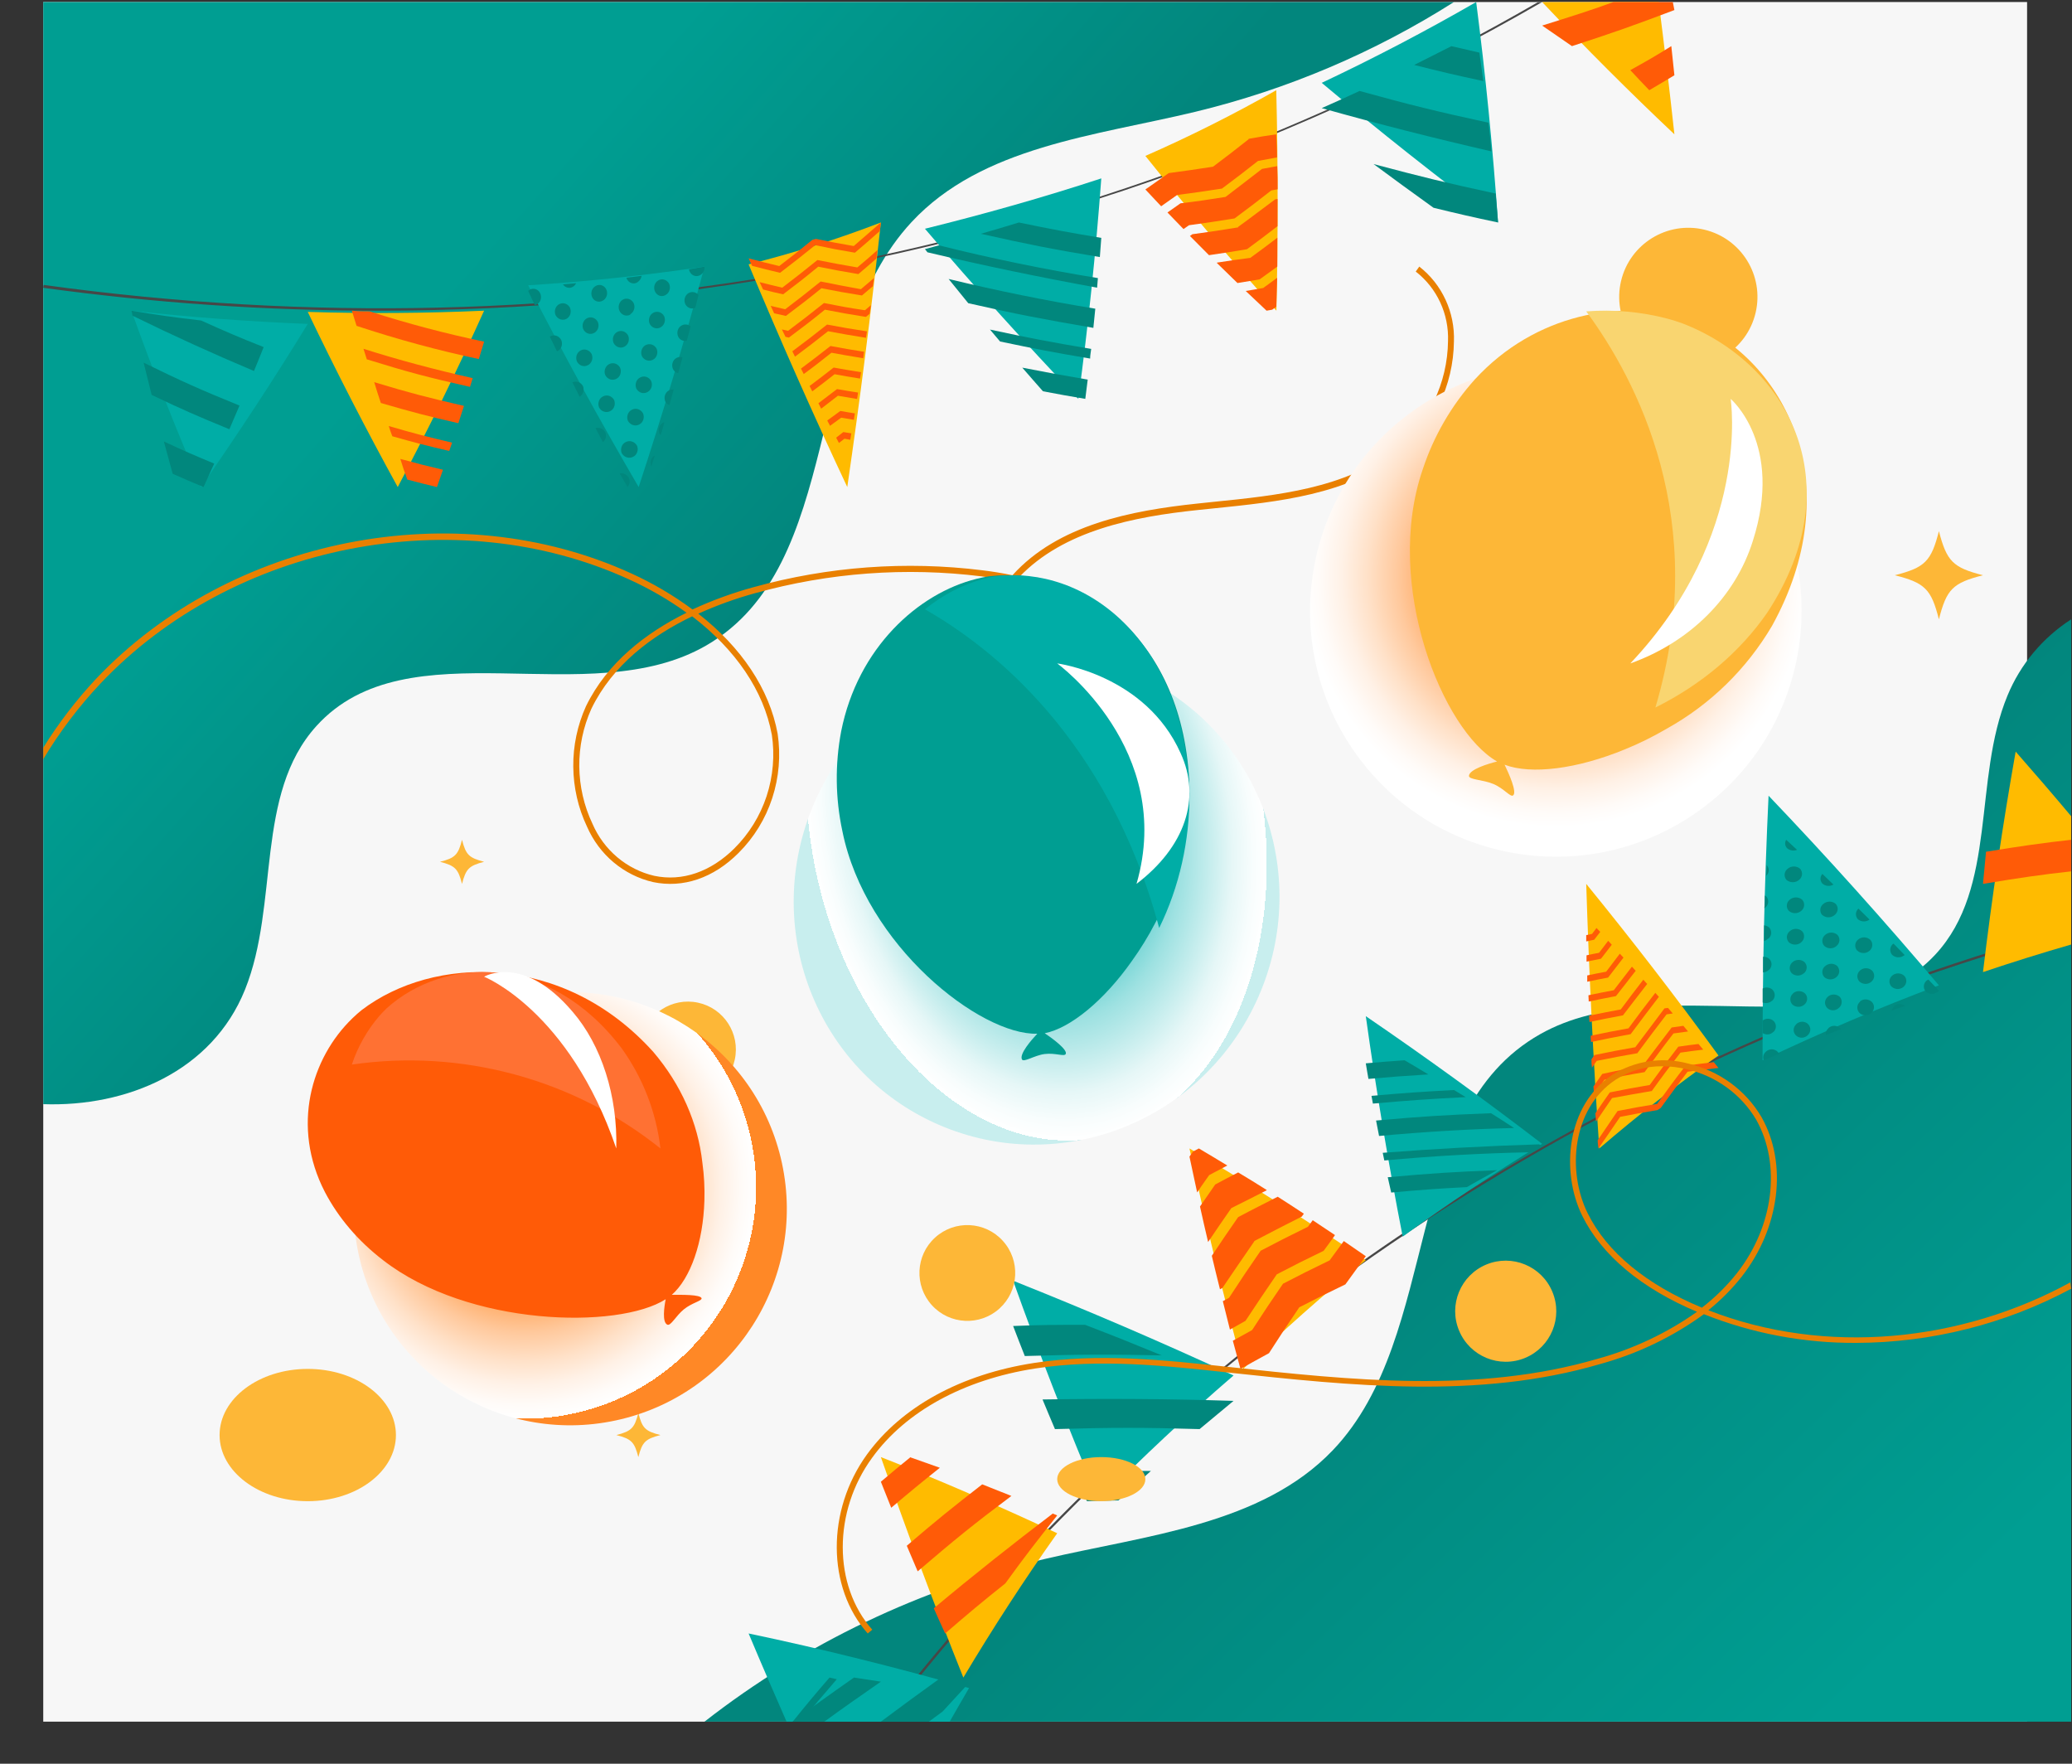 <svg width="47" height="40" viewBox="0 0 47 40" fill="none" xmlns="http://www.w3.org/2000/svg">
<rect x="0" y="0" width="47" height="40" fill="#333333" stroke="none"/>
<path d="M45.981 0.046H0.981V39.046H45.981V0.046Z" fill="#F7F7F7"/>
<path d="M32.981 0.046C31.176 1.191 29.196 2.032 27.12 2.534C24.843 3.083 22.274 3.318 20.676 5.038C18.203 7.702 19.166 12.818 16.023 14.637C13.343 16.188 9.258 14.168 7.177 16.466C5.775 18.015 6.339 20.502 5.558 22.443C4.812 24.298 2.877 25.107 0.981 25.042V0.046H32.981Z" fill="url(#paint0_linear_514_5291)"/>
<path d="M46.981 14.046V39.046H15.981C18.248 37.278 20.886 36.017 23.707 35.355C26.013 34.815 28.613 34.583 30.231 32.892C32.735 30.272 31.76 25.24 34.942 23.451C37.655 21.926 41.79 23.91 43.898 21.651C45.316 20.128 44.746 17.681 45.538 15.772C45.829 15.067 46.332 14.466 46.981 14.046Z" fill="url(#paint1_linear_514_5291)"/>
<path d="M34.881 0.052C24.902 5.821 13.096 8.131 0.991 6.462L0.981 6.527C3.496 6.872 6.034 7.046 8.576 7.046C10.234 7.046 11.888 6.972 13.529 6.822C17.613 6.45 21.633 5.609 25.499 4.319C28.81 3.21 31.988 1.778 34.981 0.046L34.881 0.052Z" fill="#474747"/>
<path fill-rule="evenodd" clip-rule="evenodd" d="M28.953 7.046C27.933 5.906 26.946 4.742 25.981 3.536C26.987 3.095 27.977 2.598 28.95 2.046C28.991 3.724 28.991 5.38 28.953 7.046Z" fill="#FFBB00"/>
<path d="M27.8 4.466C27.39 4.531 27.186 4.562 26.778 4.611C26.661 4.695 26.602 4.736 26.482 4.819L26.846 5.195L26.971 5.108C27.383 5.052 27.59 5.02 28.004 4.954C28.342 4.704 28.508 4.576 28.837 4.319L28.981 4.293C28.981 4.083 28.981 3.977 28.971 3.768L28.626 3.831C28.301 4.084 28.133 4.21 27.8 4.466ZM28.322 3.159C28.003 3.412 27.842 3.535 27.515 3.781C27.113 3.843 26.912 3.872 26.51 3.926C26.3 4.071 26.194 4.151 25.981 4.297C26.125 4.45 26.194 4.525 26.339 4.678C26.482 4.576 26.557 4.525 26.701 4.422C27.107 4.369 27.31 4.34 27.718 4.277C28.049 4.03 28.212 3.905 28.536 3.65L28.967 3.57C28.967 3.361 28.958 3.255 28.949 3.046C28.697 3.081 28.572 3.104 28.322 3.149V3.159ZM28.257 6.599C28.445 6.779 28.544 6.867 28.73 7.046L28.857 7.024L28.951 6.956C28.959 6.693 28.964 6.562 28.97 6.301L28.653 6.532L28.257 6.599ZM27.605 5.966C27.79 6.147 27.883 6.239 28.07 6.419C28.271 6.387 28.372 6.371 28.573 6.336C28.734 6.22 28.814 6.16 28.974 6.046C28.974 5.784 28.974 5.654 28.974 5.392C28.731 5.577 28.609 5.668 28.362 5.848C28.063 5.886 27.911 5.909 27.605 5.956V5.966ZM28.084 5.157C27.669 5.225 27.461 5.256 27.047 5.312L26.992 5.352L27.424 5.787C27.77 5.736 27.944 5.71 28.286 5.652C28.566 5.446 28.704 5.341 28.978 5.131C28.978 4.884 28.978 4.759 28.978 4.512L28.924 4.522C28.589 4.768 28.425 4.901 28.084 5.147V5.157Z" fill="#FF5B07"/>
<path fill-rule="evenodd" clip-rule="evenodd" d="M4.559 11.046C3.987 9.722 3.463 8.395 2.981 7.046C4.308 7.193 5.641 7.293 6.981 7.346C6.211 8.604 5.405 9.829 4.559 11.046Z" fill="#00ADA6"/>
<path d="M3.44 8.956C4.138 9.29 4.49 9.442 5.203 9.735C5.297 9.521 5.337 9.414 5.433 9.198C4.551 8.84 4.116 8.645 3.258 8.225C3.33 8.517 3.366 8.663 3.44 8.956ZM4.56 7.268C3.929 7.196 3.618 7.151 2.981 7.046C2.992 7.091 2.997 7.114 3.007 7.16C3.921 7.608 4.83 8.022 5.761 8.414C5.85 8.196 5.896 8.089 5.981 7.872C5.407 7.645 5.123 7.522 4.56 7.268ZM3.917 10.745C4.195 10.869 4.336 10.929 4.617 11.046C4.715 10.834 4.764 10.726 4.859 10.514C4.399 10.323 4.171 10.225 3.717 10.012C3.796 10.308 3.836 10.454 3.917 10.745Z" fill="#01877D"/>
<path fill-rule="evenodd" clip-rule="evenodd" d="M34.981 0.046C35.965 1.088 36.965 2.088 37.981 3.046C37.871 2.041 37.753 1.041 37.625 0.046H34.981Z" fill="#FFBB00"/>
<path d="M37.945 0.046H36.599C36.104 0.228 35.635 0.375 34.981 0.58C35.251 0.762 35.385 0.862 35.657 1.046C36.588 0.744 37.053 0.58 37.981 0.228C37.967 0.16 37.956 0.1 37.945 0.046Z" fill="#FF5B07"/>
<path d="M36.981 1.591C37.151 1.775 37.239 1.865 37.411 2.046C37.634 1.913 37.752 1.847 37.981 1.707C37.953 1.444 37.94 1.311 37.911 1.046C37.539 1.28 37.353 1.383 36.981 1.591Z" fill="#FF5B07"/>
<path fill-rule="evenodd" clip-rule="evenodd" d="M33.981 5.046C32.613 4.024 31.285 2.973 29.981 1.879C31.174 1.316 32.342 0.705 33.485 0.046C33.699 1.709 33.863 3.371 33.981 5.046Z" fill="#00ADA6"/>
<path d="M29.981 2.452C31.263 2.813 32.534 3.135 33.834 3.434C33.808 3.174 33.793 3.043 33.764 2.783C32.573 2.524 31.988 2.38 30.839 2.063C30.497 2.222 30.326 2.3 29.981 2.452ZM32.517 4.712C33.099 4.854 33.39 4.921 33.981 5.046C33.961 4.784 33.949 4.652 33.927 4.39C32.799 4.147 32.255 4.012 31.157 3.721C31.696 4.119 31.967 4.316 32.517 4.712ZM32.918 1.049C32.584 1.216 32.417 1.306 32.078 1.473C32.699 1.629 33.007 1.702 33.647 1.839C33.611 1.58 33.594 1.452 33.557 1.193C33.301 1.134 33.173 1.104 32.918 1.046V1.049Z" fill="#01877D"/>
<path fill-rule="evenodd" clip-rule="evenodd" d="M9.022 11.046C8.302 9.736 7.626 8.422 6.981 7.074C8.314 7.115 9.648 7.106 10.981 7.046C10.372 8.399 9.719 9.726 9.022 11.046Z" fill="#FFBB00"/>
<path d="M8.899 9.894C9.413 10.039 9.67 10.107 10.19 10.227L10.255 10.039C9.677 9.903 9.39 9.83 8.818 9.662C8.847 9.753 8.863 9.8 8.899 9.894ZM8.644 9.141C9.341 9.344 9.691 9.436 10.397 9.598L10.524 9.205C9.703 9.017 9.293 8.911 8.488 8.667C8.546 8.859 8.577 8.953 8.64 9.143L8.644 9.141ZM9.245 10.878C9.51 10.948 9.643 10.982 9.911 11.046L10.048 10.654C9.659 10.562 9.467 10.513 9.081 10.408C9.14 10.604 9.172 10.692 9.241 10.88L9.245 10.878ZM8.32 8.149C9.248 8.437 9.716 8.561 10.661 8.774L10.722 8.576C9.893 8.388 9.062 8.172 8.245 7.91L8.32 8.149ZM8.391 7.061C8.224 7.061 8.141 7.061 7.981 7.046C8.023 7.183 8.044 7.253 8.088 7.39C9 7.692 9.933 7.946 10.861 8.143C10.91 7.985 10.933 7.906 10.981 7.748C10.107 7.567 9.24 7.336 8.387 7.063L8.391 7.061Z" fill="#FF5B07"/>
<path fill-rule="evenodd" clip-rule="evenodd" d="M24.46 9.046C23.261 7.788 22.105 6.506 20.981 5.188C22.33 4.854 23.666 4.478 24.981 4.046C24.858 5.721 24.685 7.381 24.46 9.046Z" fill="#00ADA6"/>
<path d="M23.658 8.874C24.041 8.947 24.233 8.981 24.618 9.046L24.673 8.609C24.074 8.508 23.779 8.453 23.189 8.338C23.376 8.553 23.469 8.661 23.658 8.874ZM22.685 7.745C23.493 7.915 23.902 7.993 24.728 8.132C24.728 8.045 24.743 8 24.752 7.913C23.823 7.758 23.363 7.669 22.456 7.474L22.685 7.745ZM21.963 6.876C23.081 7.131 23.649 7.237 24.801 7.436C24.82 7.255 24.829 7.174 24.845 7.001C23.731 6.82 22.614 6.592 21.518 6.327C21.694 6.547 21.784 6.657 21.963 6.876ZM20.981 5.649L21.038 5.722C22.32 6.025 23.592 6.289 24.886 6.524L24.904 6.307C23.697 6.11 22.483 5.861 21.298 5.564L20.981 5.649ZM23.112 5.046C22.767 5.151 22.595 5.203 22.249 5.302C23.312 5.541 23.852 5.648 24.948 5.83C24.963 5.649 24.968 5.57 24.981 5.395C24.226 5.27 23.852 5.199 23.112 5.046Z" fill="#01877D"/>
<path fill-rule="evenodd" clip-rule="evenodd" d="M14.487 11.046C13.607 9.54 12.776 8.021 11.981 6.47C13.32 6.386 14.653 6.244 15.981 6.046C15.528 7.732 15.033 9.39 14.487 11.046Z" fill="#00ADA6"/>
<path d="M14.192 10.027C14.171 10.037 14.151 10.052 14.135 10.07C14.119 10.088 14.107 10.11 14.099 10.134C14.091 10.157 14.087 10.182 14.088 10.208C14.089 10.233 14.095 10.258 14.104 10.28C14.131 10.325 14.172 10.359 14.219 10.373C14.266 10.388 14.317 10.383 14.361 10.36C14.383 10.35 14.402 10.335 14.418 10.317C14.434 10.298 14.446 10.277 14.454 10.253C14.463 10.229 14.466 10.204 14.465 10.179C14.464 10.154 14.459 10.129 14.449 10.106C14.422 10.061 14.382 10.028 14.334 10.013C14.287 9.999 14.236 10.003 14.192 10.027ZM14.332 9.293C14.31 9.304 14.291 9.318 14.275 9.337C14.259 9.355 14.247 9.377 14.239 9.4C14.23 9.424 14.227 9.449 14.228 9.474C14.229 9.5 14.234 9.524 14.244 9.547C14.271 9.592 14.311 9.625 14.359 9.64C14.406 9.655 14.457 9.65 14.501 9.627C14.522 9.616 14.541 9.601 14.557 9.583C14.572 9.564 14.584 9.542 14.592 9.519C14.6 9.495 14.603 9.47 14.602 9.445C14.601 9.42 14.595 9.396 14.585 9.373C14.56 9.328 14.52 9.295 14.473 9.28C14.426 9.265 14.375 9.27 14.332 9.293ZM14.519 8.562C14.477 8.583 14.444 8.622 14.429 8.669C14.413 8.716 14.415 8.769 14.435 8.814C14.46 8.859 14.499 8.893 14.546 8.907C14.593 8.922 14.643 8.916 14.686 8.892C14.728 8.87 14.761 8.832 14.777 8.785C14.792 8.737 14.79 8.685 14.77 8.64C14.745 8.594 14.706 8.561 14.659 8.547C14.612 8.532 14.562 8.538 14.519 8.562ZM14.964 9.843C14.971 9.853 14.979 9.863 14.987 9.871C15.022 9.756 15.038 9.699 15.071 9.581H15.048C15.026 9.592 15.007 9.607 14.99 9.626C14.974 9.645 14.962 9.668 14.954 9.692C14.946 9.717 14.943 9.743 14.945 9.769C14.947 9.795 14.953 9.82 14.964 9.843ZM13.816 8.259C13.774 8.28 13.742 8.318 13.726 8.365C13.71 8.412 13.711 8.463 13.73 8.509C13.755 8.554 13.794 8.588 13.84 8.604C13.887 8.619 13.937 8.615 13.98 8.592C14.001 8.582 14.02 8.567 14.036 8.549C14.051 8.531 14.063 8.509 14.071 8.486C14.079 8.462 14.083 8.437 14.082 8.412C14.081 8.387 14.076 8.363 14.066 8.34C14.042 8.295 14.002 8.261 13.956 8.246C13.909 8.231 13.86 8.235 13.816 8.259ZM14.166 7.861C14.207 7.839 14.239 7.801 14.255 7.753C14.27 7.706 14.268 7.654 14.248 7.609C14.224 7.564 14.185 7.53 14.139 7.515C14.094 7.5 14.044 7.504 14.001 7.528C13.96 7.549 13.928 7.588 13.912 7.635C13.897 7.682 13.899 7.734 13.919 7.78C13.943 7.825 13.982 7.859 14.028 7.874C14.074 7.89 14.124 7.885 14.167 7.861H14.166ZM14.295 7.128C14.336 7.105 14.367 7.066 14.382 7.019C14.397 6.972 14.394 6.921 14.374 6.876C14.351 6.831 14.312 6.797 14.267 6.782C14.222 6.767 14.173 6.771 14.131 6.794C14.089 6.816 14.058 6.855 14.043 6.902C14.028 6.95 14.03 7.001 14.05 7.046C14.072 7.094 14.11 7.13 14.156 7.147C14.202 7.164 14.253 7.16 14.297 7.137L14.295 7.128ZM14.645 7.827C14.624 7.838 14.605 7.853 14.59 7.871C14.574 7.89 14.562 7.912 14.555 7.935C14.547 7.959 14.544 7.984 14.545 8.009C14.546 8.034 14.552 8.058 14.562 8.081C14.587 8.125 14.627 8.158 14.673 8.172C14.72 8.187 14.769 8.182 14.812 8.158C14.833 8.148 14.851 8.132 14.867 8.114C14.882 8.095 14.894 8.073 14.901 8.05C14.909 8.026 14.912 8.001 14.91 7.976C14.909 7.951 14.903 7.927 14.893 7.905C14.868 7.861 14.829 7.828 14.783 7.814C14.738 7.8 14.689 7.804 14.646 7.827H14.645ZM15.461 7.382C15.419 7.404 15.388 7.444 15.374 7.491C15.36 7.539 15.363 7.591 15.384 7.636C15.403 7.672 15.432 7.701 15.467 7.717C15.503 7.733 15.542 7.737 15.579 7.726C15.614 7.596 15.632 7.537 15.665 7.401C15.636 7.377 15.602 7.363 15.566 7.36C15.53 7.356 15.494 7.364 15.462 7.382H15.461ZM15.345 8.117C15.325 8.128 15.306 8.143 15.291 8.162C15.276 8.181 15.264 8.203 15.257 8.227C15.249 8.251 15.246 8.276 15.248 8.301C15.25 8.326 15.256 8.35 15.267 8.373C15.279 8.396 15.296 8.416 15.316 8.432C15.336 8.447 15.359 8.458 15.384 8.463C15.422 8.318 15.443 8.246 15.482 8.102C15.437 8.09 15.389 8.095 15.347 8.117H15.345ZM15.621 6.645C15.601 6.656 15.583 6.672 15.568 6.691C15.553 6.71 15.542 6.732 15.535 6.756C15.528 6.779 15.525 6.804 15.527 6.829C15.529 6.854 15.536 6.878 15.546 6.9C15.568 6.942 15.603 6.972 15.645 6.987C15.687 7.001 15.732 6.998 15.772 6.978L15.845 6.69C15.818 6.657 15.781 6.635 15.741 6.627C15.701 6.619 15.66 6.625 15.623 6.645H15.621ZM13.51 9.71C13.575 9.837 13.608 9.9 13.675 10.027C13.707 10.003 13.73 9.967 13.74 9.926C13.75 9.885 13.746 9.841 13.729 9.803C13.707 9.764 13.674 9.734 13.635 9.717C13.596 9.7 13.553 9.698 13.512 9.71H13.51ZM15.101 6.688C15.142 6.665 15.173 6.626 15.187 6.578C15.202 6.531 15.198 6.479 15.178 6.434C15.154 6.39 15.115 6.357 15.069 6.343C15.024 6.329 14.975 6.334 14.933 6.359C14.892 6.382 14.861 6.421 14.847 6.469C14.833 6.516 14.837 6.568 14.858 6.612C14.869 6.635 14.884 6.656 14.902 6.672C14.921 6.688 14.942 6.7 14.965 6.708C14.988 6.715 15.012 6.717 15.036 6.713C15.059 6.71 15.082 6.701 15.102 6.688H15.101ZM14.985 7.423C15.027 7.401 15.058 7.362 15.073 7.314C15.088 7.266 15.085 7.214 15.064 7.169C15.04 7.125 15 7.093 14.955 7.079C14.909 7.065 14.86 7.07 14.818 7.094C14.776 7.116 14.744 7.155 14.73 7.203C14.715 7.251 14.718 7.303 14.739 7.348C14.763 7.392 14.803 7.425 14.849 7.439C14.895 7.453 14.945 7.448 14.987 7.423H14.985ZM14.461 6.396C14.486 6.383 14.507 6.363 14.523 6.338C14.539 6.314 14.55 6.286 14.554 6.256L14.214 6.298C14.214 6.298 14.214 6.311 14.214 6.317C14.225 6.342 14.24 6.364 14.259 6.382C14.278 6.4 14.301 6.413 14.325 6.42C14.35 6.428 14.375 6.43 14.4 6.426C14.425 6.421 14.449 6.411 14.47 6.396H14.461ZM15.628 6.107C15.631 6.126 15.637 6.146 15.646 6.163C15.657 6.186 15.672 6.205 15.691 6.221C15.709 6.237 15.731 6.249 15.753 6.255C15.776 6.262 15.8 6.264 15.823 6.26C15.846 6.257 15.869 6.248 15.889 6.235C15.92 6.217 15.945 6.19 15.961 6.156C15.977 6.122 15.984 6.084 15.98 6.046L15.628 6.107ZM13.93 9.072C13.905 9.026 13.865 8.993 13.819 8.978C13.772 8.963 13.722 8.967 13.678 8.99C13.657 9 13.638 9.015 13.622 9.033C13.606 9.051 13.593 9.073 13.585 9.096C13.576 9.119 13.573 9.144 13.573 9.17C13.574 9.195 13.579 9.219 13.589 9.242C13.614 9.288 13.654 9.321 13.701 9.336C13.748 9.351 13.798 9.347 13.842 9.324C13.863 9.313 13.882 9.299 13.898 9.281C13.914 9.262 13.926 9.241 13.934 9.217C13.943 9.194 13.946 9.169 13.945 9.144C13.945 9.119 13.939 9.094 13.93 9.072ZM14.059 10.741L14.234 11.046C14.259 11.02 14.275 10.985 14.281 10.948C14.286 10.911 14.28 10.873 14.264 10.839C14.243 10.801 14.212 10.771 14.175 10.753C14.138 10.735 14.097 10.729 14.057 10.737L14.059 10.741ZM14.777 10.578L14.851 10.332C14.83 10.342 14.812 10.357 14.797 10.375C14.782 10.393 14.771 10.414 14.764 10.437C14.757 10.46 14.754 10.485 14.756 10.509C14.758 10.533 14.765 10.556 14.775 10.578H14.777ZM12.019 6.569C12.006 6.577 11.993 6.586 11.981 6.597L12.13 6.919C12.143 6.917 12.155 6.914 12.168 6.91C12.189 6.9 12.208 6.885 12.224 6.867C12.24 6.849 12.252 6.828 12.26 6.805C12.269 6.782 12.273 6.757 12.272 6.732C12.271 6.707 12.266 6.683 12.257 6.66C12.247 6.637 12.233 6.616 12.216 6.598C12.199 6.581 12.178 6.568 12.156 6.559C12.134 6.551 12.11 6.547 12.087 6.549C12.063 6.551 12.04 6.557 12.019 6.569ZM12.988 6.508C13.022 6.49 13.05 6.46 13.068 6.423L12.769 6.449C12.793 6.486 12.829 6.511 12.868 6.522C12.909 6.533 12.951 6.528 12.988 6.508ZM15.174 8.854C15.153 8.865 15.134 8.88 15.119 8.898C15.104 8.917 15.092 8.939 15.084 8.962C15.076 8.986 15.073 9.011 15.075 9.036C15.076 9.061 15.082 9.085 15.092 9.108C15.113 9.145 15.146 9.173 15.184 9.187C15.225 9.047 15.244 8.977 15.282 8.835C15.245 8.83 15.208 8.836 15.174 8.854ZM12.488 7.624L12.472 7.637L12.633 7.965H12.643C12.664 7.955 12.683 7.941 12.699 7.923C12.715 7.905 12.727 7.883 12.736 7.86C12.744 7.837 12.748 7.812 12.747 7.787C12.747 7.762 12.742 7.738 12.732 7.715C12.71 7.669 12.672 7.634 12.627 7.617C12.581 7.6 12.532 7.603 12.488 7.624ZM13.664 6.823C13.686 6.813 13.705 6.798 13.722 6.78C13.738 6.762 13.751 6.74 13.759 6.717C13.768 6.693 13.772 6.668 13.771 6.642C13.77 6.617 13.765 6.592 13.755 6.569C13.745 6.546 13.73 6.525 13.712 6.508C13.694 6.492 13.673 6.479 13.651 6.471C13.628 6.463 13.604 6.461 13.581 6.463C13.557 6.465 13.534 6.473 13.514 6.485C13.472 6.507 13.44 6.545 13.424 6.592C13.409 6.639 13.411 6.69 13.43 6.736C13.44 6.758 13.454 6.778 13.471 6.795C13.488 6.811 13.508 6.824 13.53 6.832C13.552 6.84 13.575 6.843 13.598 6.842C13.621 6.84 13.643 6.834 13.664 6.823ZM13.421 8.031C13.397 7.986 13.359 7.952 13.313 7.937C13.268 7.921 13.218 7.924 13.175 7.946C13.154 7.956 13.135 7.971 13.119 7.989C13.103 8.008 13.091 8.029 13.082 8.052C13.074 8.076 13.071 8.101 13.071 8.126C13.072 8.151 13.078 8.175 13.087 8.198C13.111 8.244 13.149 8.278 13.195 8.294C13.241 8.31 13.29 8.306 13.334 8.283C13.355 8.273 13.374 8.259 13.39 8.24C13.405 8.222 13.418 8.201 13.426 8.177C13.434 8.154 13.438 8.129 13.437 8.104C13.436 8.079 13.431 8.054 13.421 8.031ZM13.475 7.552C13.517 7.531 13.55 7.493 13.566 7.446C13.582 7.399 13.58 7.348 13.561 7.302C13.538 7.257 13.5 7.223 13.454 7.207C13.409 7.191 13.359 7.194 13.316 7.217C13.274 7.238 13.242 7.276 13.226 7.323C13.21 7.37 13.211 7.421 13.231 7.467C13.253 7.513 13.291 7.547 13.337 7.563C13.383 7.579 13.432 7.575 13.475 7.552ZM12.932 6.984C12.909 6.939 12.872 6.904 12.827 6.888C12.783 6.871 12.734 6.874 12.691 6.895C12.669 6.905 12.651 6.919 12.635 6.937C12.619 6.955 12.606 6.976 12.598 7C12.59 7.023 12.586 7.048 12.586 7.073C12.587 7.098 12.592 7.122 12.601 7.145C12.624 7.19 12.662 7.224 12.707 7.241C12.752 7.257 12.801 7.255 12.844 7.234C12.886 7.213 12.918 7.176 12.934 7.13C12.95 7.084 12.95 7.033 12.932 6.988V6.984ZM12.982 8.668C13.047 8.801 13.08 8.858 13.147 8.998C13.185 8.975 13.214 8.938 13.228 8.894C13.242 8.849 13.241 8.8 13.224 8.757C13.2 8.714 13.162 8.681 13.118 8.665C13.073 8.65 13.025 8.652 12.982 8.672V8.668Z" fill="#01877D"/>
<path fill-rule="evenodd" clip-rule="evenodd" d="M19.219 11.046C18.441 9.391 17.698 7.714 16.981 5.995C17.989 5.743 18.989 5.427 19.981 5.046C19.762 7.061 19.51 9.053 19.219 11.046Z" fill="#FFBB00"/>
<path d="M17.973 7.967L18.033 8.089C18.336 7.862 18.486 7.748 18.783 7.512C19.125 7.576 19.298 7.606 19.643 7.661C19.653 7.602 19.657 7.574 19.665 7.515C19.302 7.46 19.121 7.429 18.761 7.361C18.45 7.608 18.292 7.729 17.973 7.967ZM18.364 8.754L18.425 8.876C18.628 8.723 18.731 8.645 18.931 8.487C19.161 8.529 19.277 8.549 19.509 8.586C19.517 8.527 19.523 8.5 19.531 8.441C19.282 8.402 19.157 8.38 18.91 8.336C18.694 8.505 18.585 8.59 18.364 8.754ZM19.366 5.58C19.02 5.52 18.849 5.488 18.508 5.418L18.427 5.44C18.13 5.682 17.98 5.8 17.676 6.034C17.397 5.967 17.257 5.932 16.981 5.859L17.058 6.028C17.312 6.095 17.439 6.126 17.694 6.187C18.015 5.94 18.174 5.818 18.492 5.56C18.85 5.636 19.023 5.669 19.392 5.731C19.621 5.536 19.734 5.438 19.958 5.239C19.968 5.162 19.972 5.123 19.981 5.046C19.734 5.262 19.612 5.368 19.366 5.58ZM18.967 9.926L19.03 10.046L19.155 9.95L19.287 9.974C19.297 9.915 19.302 9.886 19.311 9.828L19.129 9.799L18.967 9.926ZM18.17 8.361L18.231 8.483C18.485 8.299 18.61 8.196 18.86 8C19.147 8.052 19.291 8.078 19.581 8.124L19.601 7.978C19.295 7.93 19.143 7.904 18.838 7.847C18.571 8.057 18.437 8.159 18.167 8.361H18.17ZM18.691 6.872C18.368 7.13 18.206 7.256 17.876 7.503L17.736 7.471C17.769 7.538 17.785 7.571 17.817 7.639L17.895 7.656C18.224 7.409 18.388 7.287 18.712 7.023C19.08 7.095 19.265 7.128 19.642 7.187L19.727 7.116L19.754 6.922L19.621 7.036C19.24 6.981 19.055 6.944 18.688 6.872H18.691ZM18.616 6.384C18.298 6.64 18.137 6.767 17.811 7.014L17.482 6.937C17.514 7.003 17.53 7.036 17.56 7.105L17.826 7.165C18.153 6.918 18.314 6.797 18.634 6.537C18.999 6.609 19.183 6.642 19.552 6.701L19.8 6.491C19.811 6.413 19.815 6.375 19.826 6.306C19.707 6.408 19.648 6.459 19.528 6.559C19.161 6.491 18.978 6.458 18.614 6.384H18.616ZM18.542 5.897C18.227 6.152 18.068 6.277 17.745 6.524C17.539 6.476 17.435 6.45 17.231 6.399C17.261 6.465 17.277 6.5 17.309 6.566C17.49 6.612 17.575 6.635 17.764 6.675C18.088 6.43 18.247 6.306 18.561 6.048C18.923 6.122 19.105 6.155 19.471 6.216C19.636 6.076 19.718 6.006 19.88 5.864C19.889 5.787 19.895 5.748 19.904 5.671C19.722 5.831 19.638 5.908 19.447 6.065C19.083 6.004 18.901 5.969 18.539 5.897H18.542ZM18.765 9.537L18.828 9.657L19.081 9.473L19.369 9.521L19.391 9.375C19.258 9.355 19.193 9.344 19.062 9.32L18.765 9.537ZM18.565 9.147L18.627 9.268L19.007 8.975C19.181 9.006 19.273 9.021 19.442 9.049C19.45 8.99 19.455 8.962 19.464 8.903C19.273 8.874 19.177 8.857 18.987 8.824C18.816 8.953 18.729 9.019 18.562 9.147H18.565Z" fill="#FF5B07"/>
<path d="M46.981 21.046C45.533 21.447 44.108 21.905 42.705 22.421C38.805 23.861 35.104 25.756 31.682 28.064C28.265 30.377 25.153 33.084 22.417 36.124C21.569 37.066 20.757 38.04 19.981 39.046H20.056C26.729 30.361 36.197 24.053 46.981 21.11V21.046Z" fill="#474747"/>
<path fill-rule="evenodd" clip-rule="evenodd" d="M26.981 26.046C28.338 26.851 29.665 27.692 30.981 28.58C30.025 29.358 29.098 30.18 28.201 31.046C27.752 29.389 27.348 27.729 26.981 26.046Z" fill="#FFBB00"/>
<path d="M28.962 28.901C29.385 28.681 29.598 28.574 30.024 28.368C30.126 28.226 30.186 28.154 30.282 28.011C30.081 27.876 29.981 27.808 29.777 27.674L29.669 27.822C29.238 28.033 29.024 28.142 28.596 28.366C28.304 28.788 28.16 29.003 27.88 29.432L27.738 29.51C27.804 29.769 27.836 29.897 27.899 30.154L28.252 29.956C28.533 29.53 28.675 29.319 28.962 28.901ZM28.785 30.689C29.054 30.27 29.192 30.061 29.472 29.649C29.89 29.434 30.1 29.331 30.518 29.129C30.702 28.873 30.794 28.746 30.981 28.49L30.482 28.146C30.353 28.322 30.29 28.409 30.16 28.585C29.735 28.79 29.524 28.896 29.103 29.114C28.817 29.53 28.677 29.741 28.402 30.165L27.965 30.407C28.035 30.665 28.069 30.792 28.138 31.046C28.399 30.902 28.527 30.829 28.785 30.689ZM27.839 26.433C27.583 26.277 27.454 26.2 27.194 26.046L27.062 26.116L26.981 26.231C27.049 26.557 27.084 26.72 27.155 27.043C27.263 26.886 27.317 26.806 27.428 26.651L27.839 26.433ZM28.732 26.988C28.477 26.827 28.349 26.747 28.086 26.59C27.877 26.697 27.773 26.753 27.565 26.864L27.22 27.363C27.292 27.687 27.328 27.848 27.404 28.168C27.612 27.859 27.717 27.706 27.931 27.399C28.256 27.238 28.414 27.156 28.732 26.995V26.988ZM28.451 28.146C28.88 27.92 29.096 27.811 29.529 27.591L29.576 27.526C29.34 27.371 29.221 27.293 28.983 27.141C28.624 27.326 28.443 27.413 28.085 27.604C27.843 27.952 27.723 28.128 27.488 28.481C27.56 28.785 27.597 28.936 27.673 29.24L27.73 29.208C28.014 28.792 28.157 28.577 28.451 28.154V28.146Z" fill="#FF5B07"/>
<path fill-rule="evenodd" clip-rule="evenodd" d="M19.981 33.046C21.329 33.573 22.658 34.155 23.981 34.773C23.237 35.823 22.528 36.914 21.852 38.046C21.192 36.398 20.572 34.738 19.981 33.046Z" fill="#FFBB00"/>
<path d="M22.28 33.664C21.589 34.201 21.246 34.477 20.569 35.057C20.667 35.289 20.721 35.415 20.816 35.637C21.653 34.921 22.077 34.575 22.942 33.927C22.673 33.819 22.543 33.767 22.28 33.664ZM22.804 35.911C23.26 35.282 23.501 34.972 23.981 34.369L23.881 34.326C22.97 35.019 22.071 35.73 21.182 36.475C21.284 36.704 21.334 36.819 21.439 37.046C21.981 36.579 22.254 36.349 22.804 35.911ZM20.655 33.046C20.383 33.266 20.248 33.377 19.981 33.605C20.074 33.843 20.122 33.963 20.216 34.195C20.655 33.823 20.875 33.642 21.319 33.288C21.055 33.196 20.929 33.148 20.655 33.053V33.046Z" fill="#FF5B07"/>
<path fill-rule="evenodd" clip-rule="evenodd" d="M22.981 29.046C24.672 29.719 26.333 30.432 27.981 31.195C26.926 32.104 25.909 33.054 24.931 34.046C24.232 32.395 23.586 30.734 22.981 29.046Z" fill="#00ADA6"/>
<path d="M27.981 31.771C26.529 31.725 25.1 31.716 23.648 31.739C23.759 32.009 23.817 32.143 23.93 32.411C25.257 32.373 25.912 32.373 27.211 32.411C27.525 32.151 27.671 32.031 27.981 31.771ZM24.613 30.046C23.964 30.046 23.636 30.046 22.981 30.073C23.085 30.347 23.14 30.483 23.246 30.754C24.501 30.716 25.122 30.714 26.351 30.739C25.661 30.455 25.313 30.316 24.613 30.046ZM25.369 34.029C25.661 33.76 25.81 33.626 26.107 33.36C25.412 33.36 25.06 33.36 24.356 33.383C24.475 33.65 24.533 33.782 24.656 34.046C24.941 34.037 25.084 34.035 25.369 34.029Z" fill="#01877D"/>
<path fill-rule="evenodd" clip-rule="evenodd" d="M46.981 18.511C46.568 18.019 46.148 17.531 45.722 17.046C45.428 18.708 45.182 20.369 44.981 22.046C45.642 21.824 46.309 21.615 46.981 21.421V18.511Z" fill="#FFBB00"/>
<path d="M46.981 19.046C46.338 19.117 45.844 19.188 45.05 19.317C45.022 19.61 45.007 19.756 44.981 20.046C45.795 19.91 46.346 19.83 46.981 19.762V19.046Z" fill="#FF5B07"/>
<path fill-rule="evenodd" clip-rule="evenodd" d="M30.981 23.046C32.342 23.976 33.67 24.937 34.981 25.942C33.904 26.597 32.849 27.298 31.818 28.046C31.493 26.384 31.215 24.723 30.981 23.046Z" fill="#00ADA6"/>
<path d="M31.86 24.046C31.509 24.071 31.334 24.084 30.981 24.116C31.004 24.263 31.017 24.327 31.041 24.469C31.587 24.421 31.858 24.4 32.399 24.367C32.184 24.236 32.077 24.173 31.86 24.046ZM32.982 24.721C32.237 24.761 31.863 24.787 31.11 24.853C31.122 24.923 31.128 24.959 31.142 25.029C31.989 24.954 32.409 24.925 33.247 24.882L32.982 24.721ZM33.822 25.247C32.786 25.287 32.265 25.319 31.214 25.413C31.241 25.559 31.254 25.623 31.282 25.763C32.297 25.669 33.324 25.607 34.344 25.582C34.137 25.448 34.033 25.38 33.822 25.247ZM34.981 25.998L34.913 25.953C33.721 25.99 32.551 26.053 31.365 26.145C31.38 26.214 31.386 26.249 31.401 26.319C32.5 26.217 33.617 26.154 34.723 26.132L34.981 25.998ZM33.273 26.923C33.546 26.768 33.684 26.69 33.962 26.539C32.978 26.577 32.482 26.609 31.479 26.699C31.509 26.838 31.525 26.908 31.557 27.046C32.242 26.984 32.586 26.959 33.268 26.923H33.273Z" fill="#01877D"/>
<path fill-rule="evenodd" clip-rule="evenodd" d="M40.117 18.046C41.447 19.439 42.733 20.871 43.981 22.347C42.632 22.852 41.298 23.419 39.981 24.046C39.979 22.041 40.022 20.049 40.117 18.046Z" fill="#00ADA6"/>
<path d="M40.809 19.955C40.828 19.94 40.844 19.922 40.855 19.901C40.867 19.881 40.874 19.858 40.876 19.834C40.878 19.811 40.876 19.788 40.868 19.765C40.861 19.743 40.849 19.722 40.834 19.704C40.795 19.67 40.744 19.651 40.691 19.651C40.638 19.651 40.587 19.67 40.549 19.704C40.53 19.719 40.514 19.738 40.502 19.759C40.491 19.779 40.483 19.802 40.481 19.826C40.479 19.849 40.482 19.873 40.489 19.895C40.496 19.918 40.508 19.939 40.525 19.957C40.564 19.99 40.615 20.008 40.667 20.008C40.72 20.008 40.77 19.989 40.809 19.955ZM40.858 20.658C40.877 20.643 40.892 20.624 40.904 20.604C40.915 20.582 40.922 20.56 40.924 20.536C40.926 20.513 40.923 20.489 40.916 20.466C40.908 20.444 40.896 20.423 40.88 20.405C40.841 20.372 40.791 20.353 40.739 20.353C40.686 20.353 40.636 20.372 40.597 20.405C40.578 20.421 40.563 20.439 40.551 20.46C40.54 20.481 40.533 20.504 40.532 20.528C40.53 20.551 40.533 20.575 40.54 20.597C40.548 20.619 40.56 20.64 40.577 20.658C40.615 20.692 40.665 20.71 40.717 20.71C40.769 20.71 40.819 20.692 40.858 20.658ZM40.858 21.37C40.876 21.355 40.892 21.336 40.903 21.315C40.914 21.294 40.92 21.272 40.922 21.248C40.924 21.225 40.921 21.202 40.914 21.179C40.906 21.157 40.894 21.137 40.878 21.119C40.84 21.085 40.79 21.066 40.738 21.066C40.685 21.066 40.635 21.085 40.597 21.119C40.578 21.134 40.563 21.153 40.552 21.174C40.541 21.195 40.534 21.218 40.532 21.241C40.531 21.265 40.534 21.289 40.542 21.311C40.55 21.333 40.562 21.354 40.578 21.372C40.617 21.405 40.666 21.423 40.718 21.423C40.77 21.423 40.82 21.405 40.858 21.372V21.37ZM40.065 20.329C40.055 20.322 40.044 20.316 40.033 20.311C40.033 20.425 40.033 20.489 40.022 20.596C40.022 20.596 40.039 20.596 40.044 20.581C40.063 20.566 40.078 20.548 40.089 20.527C40.1 20.506 40.107 20.483 40.109 20.46C40.111 20.437 40.108 20.413 40.1 20.391C40.093 20.369 40.081 20.348 40.065 20.331V20.329ZM41.656 21.455C41.675 21.44 41.691 21.422 41.703 21.401C41.714 21.38 41.721 21.357 41.724 21.334C41.726 21.31 41.723 21.286 41.716 21.264C41.708 21.241 41.696 21.221 41.68 21.203C41.642 21.169 41.593 21.15 41.541 21.15C41.489 21.15 41.439 21.169 41.401 21.203C41.383 21.218 41.367 21.236 41.356 21.257C41.345 21.278 41.339 21.301 41.337 21.324C41.335 21.347 41.338 21.371 41.345 21.393C41.353 21.415 41.365 21.436 41.381 21.453C41.418 21.487 41.467 21.506 41.518 21.507C41.569 21.507 41.618 21.49 41.656 21.457V21.455ZM41.401 21.909C41.383 21.924 41.367 21.943 41.356 21.963C41.345 21.984 41.339 22.007 41.337 22.03C41.335 22.054 41.338 22.077 41.345 22.099C41.353 22.121 41.365 22.142 41.381 22.16C41.418 22.193 41.467 22.212 41.518 22.212C41.57 22.212 41.619 22.193 41.656 22.16C41.693 22.129 41.716 22.085 41.72 22.038C41.723 21.991 41.707 21.945 41.675 21.909C41.638 21.876 41.589 21.857 41.538 21.858C41.487 21.858 41.438 21.877 41.401 21.911V21.909ZM41.459 22.608C41.423 22.64 41.401 22.683 41.398 22.73C41.395 22.776 41.412 22.822 41.444 22.857C41.461 22.875 41.482 22.889 41.505 22.898C41.529 22.908 41.554 22.913 41.579 22.913C41.604 22.913 41.629 22.908 41.652 22.898C41.675 22.889 41.697 22.875 41.714 22.857C41.751 22.826 41.773 22.782 41.776 22.735C41.78 22.688 41.763 22.642 41.731 22.606C41.693 22.573 41.644 22.554 41.592 22.555C41.541 22.555 41.492 22.575 41.455 22.61L41.459 22.608ZM40.919 22.074C40.956 22.043 40.979 21.999 40.982 21.952C40.985 21.905 40.968 21.859 40.936 21.823C40.898 21.789 40.849 21.77 40.797 21.77C40.745 21.77 40.696 21.789 40.658 21.823C40.622 21.855 40.6 21.899 40.597 21.946C40.594 21.993 40.611 22.039 40.644 22.074C40.681 22.107 40.731 22.125 40.782 22.125C40.833 22.124 40.882 22.105 40.919 22.071V22.074ZM40.197 22.699C40.233 22.667 40.255 22.623 40.257 22.576C40.259 22.529 40.241 22.483 40.208 22.448C40.179 22.42 40.141 22.402 40.1 22.397C40.06 22.392 40.018 22.4 39.983 22.42C39.983 22.546 39.983 22.61 39.983 22.736C40.019 22.749 40.058 22.752 40.096 22.745C40.134 22.738 40.169 22.721 40.197 22.695V22.699ZM40.122 22.001C40.141 21.986 40.156 21.967 40.166 21.945C40.177 21.924 40.183 21.901 40.184 21.878C40.185 21.854 40.182 21.831 40.173 21.809C40.165 21.786 40.152 21.766 40.136 21.749C40.117 21.731 40.094 21.718 40.069 21.709C40.045 21.701 40.018 21.697 39.992 21.699C39.992 21.841 39.992 21.911 39.992 22.055C40.041 22.05 40.087 22.03 40.122 21.998V22.001ZM40.223 23.409C40.259 23.377 40.281 23.333 40.283 23.286C40.285 23.239 40.267 23.193 40.234 23.158C40.201 23.126 40.157 23.107 40.11 23.105C40.063 23.103 40.017 23.118 39.981 23.147C39.981 23.259 39.981 23.316 39.981 23.428C40.017 23.453 40.062 23.464 40.106 23.46C40.151 23.456 40.192 23.436 40.223 23.405V23.409ZM41.591 20.064L41.338 19.82C41.31 19.85 41.295 19.889 41.295 19.929C41.295 19.97 41.31 20.008 41.338 20.039C41.372 20.069 41.415 20.087 41.461 20.091C41.506 20.095 41.552 20.084 41.591 20.06V20.064ZM40.746 23.229C40.71 23.261 40.688 23.305 40.686 23.352C40.684 23.399 40.702 23.445 40.735 23.48C40.752 23.497 40.773 23.511 40.796 23.52C40.819 23.53 40.844 23.535 40.869 23.535C40.894 23.535 40.919 23.53 40.942 23.52C40.965 23.511 40.986 23.497 41.003 23.48C41.039 23.448 41.061 23.404 41.064 23.357C41.066 23.31 41.049 23.264 41.016 23.229C40.999 23.211 40.978 23.197 40.955 23.187C40.932 23.178 40.907 23.172 40.882 23.172C40.856 23.172 40.831 23.176 40.808 23.186C40.785 23.195 40.764 23.208 40.746 23.226V23.229ZM40.672 22.532C40.635 22.563 40.613 22.608 40.611 22.654C40.608 22.702 40.626 22.748 40.658 22.783C40.695 22.816 40.744 22.834 40.794 22.834C40.845 22.834 40.893 22.816 40.93 22.783C40.967 22.751 40.989 22.707 40.992 22.66C40.995 22.613 40.978 22.567 40.945 22.532C40.909 22.498 40.86 22.479 40.809 22.478C40.758 22.477 40.709 22.495 40.672 22.528V22.532ZM41.472 23.323C41.45 23.343 41.434 23.366 41.424 23.392C41.414 23.419 41.411 23.447 41.414 23.475L41.749 23.345C41.749 23.345 41.749 23.334 41.749 23.329C41.732 23.31 41.712 23.294 41.688 23.283C41.664 23.272 41.639 23.266 41.613 23.265C41.587 23.264 41.56 23.269 41.536 23.278C41.512 23.288 41.49 23.302 41.472 23.32V23.323ZM40.355 23.9C40.347 23.883 40.336 23.868 40.324 23.854C40.306 23.836 40.285 23.822 40.262 23.813C40.239 23.803 40.214 23.798 40.188 23.798C40.163 23.798 40.138 23.803 40.115 23.813C40.092 23.822 40.071 23.836 40.054 23.854C40.027 23.878 40.008 23.909 40 23.943C39.992 23.977 39.994 24.013 40.007 24.046L40.355 23.9ZM41.336 20.752C41.374 20.786 41.424 20.804 41.476 20.804C41.527 20.804 41.577 20.786 41.615 20.752C41.635 20.738 41.65 20.719 41.662 20.698C41.674 20.677 41.681 20.655 41.684 20.631C41.686 20.608 41.684 20.584 41.676 20.561C41.669 20.539 41.657 20.518 41.641 20.5C41.603 20.466 41.553 20.448 41.501 20.448C41.449 20.448 41.399 20.466 41.36 20.5C41.322 20.529 41.297 20.572 41.292 20.618C41.286 20.665 41.3 20.712 41.33 20.749L41.336 20.752ZM40.767 19.277L40.517 19.046C40.498 19.076 40.49 19.112 40.494 19.147C40.498 19.182 40.515 19.215 40.541 19.24C40.571 19.265 40.607 19.281 40.646 19.287C40.685 19.293 40.725 19.289 40.761 19.274L40.767 19.277ZM40.072 19.619C40.072 19.717 40.072 19.765 40.061 19.863C40.079 19.847 40.094 19.828 40.105 19.807C40.115 19.786 40.12 19.763 40.121 19.74C40.121 19.717 40.117 19.694 40.108 19.672C40.098 19.651 40.084 19.631 40.067 19.615L40.072 19.619ZM43.949 22.503C43.961 22.492 43.972 22.48 43.981 22.466L43.743 22.217L43.707 22.235C43.669 22.264 43.645 22.307 43.64 22.354C43.635 22.4 43.649 22.447 43.679 22.484C43.714 22.517 43.76 22.537 43.808 22.54C43.857 22.543 43.906 22.529 43.944 22.5L43.949 22.503ZM42.97 22.82C42.939 22.846 42.919 22.881 42.911 22.92L43.21 22.815C43.176 22.786 43.132 22.771 43.087 22.771C43.042 22.771 42.998 22.788 42.965 22.816L42.97 22.82ZM40.113 21.288C40.132 21.272 40.147 21.254 40.158 21.233C40.169 21.211 40.175 21.188 40.177 21.165C40.178 21.141 40.175 21.118 40.167 21.096C40.159 21.073 40.146 21.053 40.13 21.035C40.099 21.007 40.059 20.99 40.016 20.987C40.016 21.126 40.016 21.195 40.016 21.343C40.051 21.331 40.083 21.311 40.108 21.284L40.113 21.288ZM43.192 21.674C43.192 21.674 43.192 21.663 43.205 21.66L42.955 21.404H42.944C42.906 21.433 42.883 21.476 42.878 21.523C42.873 21.57 42.887 21.616 42.918 21.653C42.952 21.687 42.999 21.708 43.048 21.711C43.098 21.715 43.147 21.7 43.186 21.671L43.192 21.674ZM42.194 22.717C42.157 22.748 42.134 22.791 42.13 22.838C42.127 22.886 42.143 22.932 42.175 22.968C42.192 22.985 42.212 23 42.235 23.01C42.258 23.021 42.282 23.026 42.307 23.027C42.332 23.029 42.357 23.025 42.381 23.016C42.404 23.008 42.425 22.995 42.444 22.978C42.462 22.963 42.477 22.945 42.488 22.924C42.499 22.903 42.506 22.88 42.508 22.857C42.51 22.834 42.507 22.81 42.499 22.788C42.492 22.766 42.48 22.745 42.464 22.727C42.429 22.691 42.381 22.669 42.329 22.666C42.278 22.663 42.227 22.68 42.188 22.713L42.194 22.717ZM42.127 21.557C42.163 21.592 42.211 21.612 42.263 21.614C42.314 21.616 42.364 21.599 42.403 21.567C42.421 21.552 42.437 21.534 42.448 21.513C42.46 21.493 42.467 21.47 42.469 21.447C42.471 21.423 42.469 21.4 42.462 21.377C42.454 21.355 42.442 21.334 42.427 21.316C42.391 21.282 42.342 21.261 42.291 21.259C42.24 21.257 42.19 21.274 42.151 21.306C42.114 21.335 42.089 21.377 42.084 21.424C42.078 21.47 42.092 21.516 42.121 21.553L42.127 21.557ZM42.196 22.007C42.177 22.022 42.162 22.041 42.151 22.061C42.14 22.082 42.133 22.105 42.131 22.128C42.129 22.151 42.132 22.175 42.14 22.197C42.148 22.219 42.16 22.24 42.175 22.258C42.211 22.292 42.259 22.312 42.309 22.314C42.36 22.316 42.409 22.299 42.447 22.267C42.484 22.236 42.508 22.193 42.512 22.146C42.516 22.1 42.501 22.053 42.47 22.017C42.435 21.983 42.388 21.962 42.338 21.959C42.287 21.956 42.238 21.972 42.2 22.003L42.196 22.007ZM42.903 22.372C42.938 22.406 42.985 22.427 43.035 22.43C43.085 22.432 43.135 22.417 43.173 22.386C43.192 22.371 43.208 22.353 43.219 22.332C43.231 22.311 43.238 22.289 43.241 22.265C43.243 22.242 43.241 22.219 43.234 22.196C43.226 22.174 43.215 22.153 43.199 22.135C43.164 22.1 43.117 22.079 43.066 22.076C43.016 22.074 42.966 22.09 42.928 22.121C42.89 22.15 42.865 22.192 42.86 22.238C42.854 22.285 42.868 22.331 42.898 22.368L42.903 22.372ZM42.412 20.859L42.155 20.606C42.122 20.637 42.102 20.679 42.099 20.723C42.097 20.767 42.111 20.81 42.14 20.845C42.176 20.876 42.222 20.895 42.271 20.897C42.32 20.899 42.368 20.884 42.406 20.855L42.412 20.859Z" fill="#01877D"/>
<path fill-rule="evenodd" clip-rule="evenodd" d="M21.542 39.046C21.687 38.793 21.834 38.535 21.981 38.284C20.32 37.815 18.66 37.398 16.981 37.046C17.262 37.717 17.551 38.382 17.842 39.046H21.542Z" fill="#00ADA6"/>
<path d="M21.071 39.046L21.382 38.816L21.981 38.165L21.346 38.046C20.888 38.375 20.433 38.708 19.981 39.046H21.071Z" fill="#01877D"/>
<path d="M18.172 39.046C18.462 38.688 18.648 38.468 18.981 38.084L18.816 38.046C18.478 38.437 18.309 38.639 17.981 39.046H18.172Z" fill="#01877D"/>
<path d="M18.699 39.046C19.081 38.767 19.463 38.498 19.981 38.139L19.371 38.046C18.798 38.447 18.417 38.721 17.981 39.046H18.699Z" fill="#01877D"/>
<path fill-rule="evenodd" clip-rule="evenodd" d="M35.981 20.046C37.006 21.303 38.003 22.595 38.981 23.938C38.062 24.584 37.16 25.286 36.277 26.046C36.141 24.046 36.044 22.054 35.981 20.046Z" fill="#FFBB00"/>
<path d="M37.629 22.607L37.548 22.517C37.302 22.836 37.179 22.996 36.94 23.322C36.598 23.383 36.427 23.417 36.084 23.49C36.084 23.547 36.084 23.575 36.092 23.632C36.451 23.556 36.631 23.52 36.989 23.454C37.241 23.114 37.37 22.948 37.629 22.607ZM37.1 22.014L37.018 21.923C36.851 22.139 36.769 22.247 36.606 22.458C36.376 22.5 36.262 22.524 36.031 22.572L36.038 22.714C36.285 22.663 36.409 22.638 36.655 22.591C36.836 22.363 36.925 22.245 37.105 22.014H37.1ZM36.743 25.331C37.086 25.263 37.257 25.233 37.597 25.176L37.672 25.126C37.911 24.795 38.033 24.631 38.279 24.306C38.56 24.267 38.7 24.251 38.981 24.221L38.875 24.09C38.618 24.119 38.49 24.135 38.233 24.171C37.968 24.513 37.844 24.686 37.591 25.035C37.232 25.094 37.052 25.126 36.692 25.197C36.509 25.461 36.427 25.593 36.242 25.859C36.242 25.934 36.251 25.971 36.258 26.046C36.455 25.759 36.553 25.622 36.749 25.331H36.743ZM36.299 21.135L36.214 21.046L36.113 21.18L35.981 21.208C35.981 21.265 35.981 21.294 35.981 21.351L36.161 21.313L36.299 21.135ZM37.358 22.31L37.276 22.219C37.069 22.486 36.967 22.622 36.765 22.893C36.479 22.946 36.336 22.975 36.048 23.035C36.048 23.092 36.048 23.121 36.056 23.178C36.36 23.114 36.511 23.083 36.814 23.028C37.039 22.738 37.147 22.591 37.368 22.31H37.358ZM37.142 23.884C37.407 23.527 37.539 23.349 37.804 23.005L37.944 22.985L37.836 22.859L37.756 22.869C37.492 23.226 37.359 23.395 37.094 23.75C36.726 23.814 36.542 23.85 36.168 23.928L36.1 24.024C36.1 24.099 36.1 24.139 36.112 24.213L36.219 24.06C36.602 23.983 36.786 23.948 37.153 23.884H37.142ZM37.306 24.313C37.571 23.957 37.694 23.779 37.96 23.438L38.291 23.393L38.184 23.265L37.919 23.303C37.654 23.65 37.522 23.825 37.257 24.178C36.892 24.242 36.709 24.276 36.344 24.356L36.145 24.641L36.158 24.83C36.252 24.693 36.3 24.623 36.395 24.488C36.771 24.41 36.95 24.374 37.317 24.313H37.306ZM37.47 24.741C37.725 24.385 37.854 24.217 38.118 23.873C38.324 23.843 38.429 23.83 38.635 23.805L38.528 23.677C38.346 23.698 38.254 23.711 38.07 23.738C37.805 24.081 37.673 24.256 37.421 24.607C37.06 24.668 36.879 24.702 36.516 24.775C36.383 24.964 36.319 25.058 36.189 25.249C36.195 25.324 36.198 25.361 36.203 25.438C36.348 25.224 36.42 25.119 36.567 24.903C36.94 24.834 37.121 24.802 37.48 24.741H37.47ZM36.561 21.426L36.479 21.337C36.395 21.445 36.354 21.499 36.272 21.609C36.158 21.631 36.101 21.641 35.988 21.666C35.988 21.723 35.988 21.752 35.988 21.809L36.316 21.743L36.561 21.426ZM36.826 21.718L36.743 21.629L36.434 22.037C36.262 22.069 36.169 22.087 36.004 22.122C36.004 22.18 36.004 22.208 36.004 22.265C36.194 22.226 36.288 22.206 36.477 22.171L36.826 21.718Z" fill="#FF5B07"/>
<path d="M32.194 6.046L32.114 6.159C32.351 6.343 32.541 6.582 32.669 6.857C32.796 7.131 32.857 7.433 32.846 7.737C32.84 8.211 32.731 8.677 32.525 9.103C32.32 9.528 32.024 9.901 31.659 10.195C30.502 11.079 28.984 11.235 27.517 11.383L27.156 11.421C25.659 11.58 24.004 11.898 22.966 13.046C22.723 12.995 22.493 12.959 22.286 12.934C20.548 12.718 18.785 12.848 17.096 13.316C16.62 13.446 16.156 13.615 15.708 13.822C15.274 13.501 14.809 13.227 14.32 13.005C10.33 11.178 5.221 12.184 2.176 15.398C1.729 15.877 1.328 16.399 0.981 16.958V17.218C1.352 16.599 1.788 16.023 2.28 15.501C5.282 12.328 10.323 11.336 14.266 13.139C14.726 13.347 15.164 13.6 15.574 13.896C14.658 14.349 13.775 15.023 13.291 16.019C13.098 16.447 12.999 16.914 13.004 17.386C13.008 17.858 13.114 18.323 13.315 18.747C13.452 19.061 13.658 19.339 13.918 19.557C14.178 19.775 14.484 19.929 14.813 20.005C15.496 20.148 16.185 19.913 16.752 19.345C17.101 18.998 17.363 18.572 17.517 18.101C17.671 17.63 17.713 17.128 17.639 16.638C17.453 15.626 16.818 14.682 15.84 13.918C16.257 13.729 16.688 13.574 17.128 13.453C18.802 12.987 20.547 12.858 22.269 13.072C22.456 13.097 22.657 13.125 22.862 13.166L22.815 13.223C22.146 14.07 21.993 15.225 22.444 16.035C22.584 16.274 22.776 16.478 23.005 16.631C23.233 16.784 23.493 16.883 23.764 16.919C23.983 16.957 24.208 16.943 24.421 16.878C24.634 16.813 24.83 16.699 24.992 16.544C25.13 16.401 25.238 16.231 25.309 16.044C25.381 15.858 25.416 15.658 25.41 15.458C25.407 14.898 25.189 14.362 24.803 13.964C24.33 13.52 23.747 13.218 23.117 13.09C24.128 12.029 25.719 11.719 27.17 11.567L27.529 11.53C29.014 11.378 30.551 11.222 31.739 10.313C32.121 10.007 32.43 9.617 32.645 9.173C32.859 8.728 32.974 8.241 32.98 7.745C32.992 7.419 32.927 7.094 32.79 6.798C32.653 6.502 32.449 6.244 32.194 6.046ZM17.507 16.657C17.578 17.125 17.537 17.604 17.39 18.054C17.242 18.503 16.991 18.91 16.658 19.241C16.124 19.771 15.479 19.998 14.84 19.863C14.533 19.792 14.245 19.647 14.002 19.442C13.759 19.237 13.566 18.977 13.439 18.682C13.246 18.276 13.145 17.832 13.14 17.381C13.136 16.931 13.23 16.485 13.414 16.075C13.895 15.083 14.783 14.418 15.701 13.978C16.686 14.733 17.323 15.663 17.507 16.661V16.657ZM24.71 14.049C25.067 14.422 25.27 14.922 25.275 15.444C25.281 15.626 25.251 15.807 25.186 15.977C25.122 16.147 25.024 16.302 24.899 16.433C24.751 16.573 24.574 16.676 24.381 16.734C24.187 16.793 23.983 16.804 23.785 16.768C23.536 16.735 23.298 16.645 23.088 16.505C22.878 16.365 22.701 16.179 22.571 15.96C22.146 15.2 22.293 14.107 22.93 13.307C22.959 13.27 22.991 13.233 23.022 13.198C23.652 13.314 24.238 13.61 24.71 14.052V14.049Z" fill="#E98000"/>
<path d="M46.962 29.083C44.487 30.436 41.409 30.754 38.751 29.715C39.034 29.488 39.291 29.23 39.514 28.946C40.371 27.846 40.555 26.396 39.958 25.337C39.78 25.033 39.54 24.768 39.253 24.559C38.965 24.349 38.637 24.2 38.287 24.119C37.998 24.042 37.695 24.026 37.399 24.07C37.102 24.115 36.819 24.221 36.568 24.38C35.526 25.075 35.4 26.579 35.891 27.574C36.332 28.467 37.229 29.218 38.494 29.751C37.812 30.233 37.048 30.594 36.238 30.817C33.52 31.612 30.642 31.301 27.857 31C26.415 30.844 24.926 30.683 23.449 30.912C21.793 31.169 20.45 31.905 19.666 32.986C18.746 34.255 18.753 36.002 19.683 37.046L19.786 36.96C18.895 35.956 18.892 34.278 19.786 33.057C20.547 32.006 21.868 31.289 23.478 31.037C24.938 30.812 26.418 30.971 27.849 31.127C30.648 31.428 33.543 31.741 36.285 30.939C37.138 30.706 37.94 30.322 38.65 29.805C39.746 30.242 40.92 30.463 42.105 30.456C43.81 30.451 45.486 30.029 46.981 29.228L46.962 29.083ZM38.608 29.658C37.345 29.135 36.448 28.396 36.014 27.516C35.545 26.571 35.655 25.148 36.644 24.49C36.959 24.285 37.329 24.178 37.708 24.182C37.892 24.183 38.075 24.205 38.254 24.248C38.586 24.323 38.897 24.465 39.17 24.663C39.443 24.861 39.671 25.112 39.84 25.4C40.406 26.415 40.233 27.807 39.407 28.865C39.175 29.159 38.908 29.423 38.61 29.653L38.608 29.658Z" fill="#E98000"/>
<path d="M44.981 13.046C44.297 13.22 44.155 13.36 43.981 14.046C43.807 13.36 43.665 13.22 42.981 13.046C43.665 12.872 43.807 12.73 43.981 12.046C44.159 12.73 44.297 12.872 44.981 13.046Z" fill="#FDB737"/>
<path d="M16.668 24.029C16.793 23.443 16.42 22.865 15.833 22.74C15.246 22.614 14.669 22.988 14.543 23.574C14.417 24.161 14.791 24.739 15.378 24.864C15.964 24.99 16.542 24.616 16.668 24.029Z" fill="#FDB737"/>
<path d="M22.673 29.675C23.117 29.271 23.15 28.584 22.746 28.14C22.343 27.696 21.656 27.663 21.212 28.066C20.767 28.47 20.735 29.157 21.138 29.601C21.541 30.045 22.229 30.078 22.673 29.675Z" fill="#FDB737"/>
<path d="M13.71 29.303C13.949 29.086 13.967 28.717 13.75 28.478C13.533 28.239 13.163 28.221 12.924 28.438C12.685 28.655 12.668 29.025 12.885 29.264C13.102 29.503 13.471 29.52 13.71 29.303Z" fill="#FDB737"/>
<path d="M14.981 32.546C14.638 32.634 14.567 32.705 14.48 33.046C14.392 32.705 14.324 32.634 13.981 32.546C14.324 32.458 14.392 32.387 14.48 32.046C14.567 32.387 14.633 32.458 14.981 32.546Z" fill="#FDB737"/>
<path d="M34.596 30.796C35.181 30.552 35.457 29.881 35.213 29.297C34.97 28.712 34.299 28.436 33.714 28.679C33.13 28.923 32.853 29.594 33.097 30.178C33.34 30.763 34.012 31.039 34.596 30.796Z" fill="#FDB737"/>
<path d="M39.823 7.094C40.022 6.251 39.5 5.406 38.657 5.208C37.815 5.009 36.97 5.531 36.771 6.373C36.572 7.216 37.094 8.061 37.937 8.26C38.78 8.459 39.624 7.937 39.823 7.094Z" fill="#FDB737"/>
<path d="M10.981 19.545C10.639 19.633 10.568 19.704 10.48 20.046C10.393 19.704 10.323 19.633 9.981 19.545C10.323 19.459 10.393 19.388 10.48 19.046C10.568 19.388 10.639 19.455 10.981 19.545Z" fill="#FDB737"/>
<path d="M10.826 25.131C10.962 24.546 10.598 23.963 10.014 23.827C9.429 23.692 8.845 24.055 8.71 24.64C8.574 25.224 8.938 25.808 9.523 25.944C10.107 26.079 10.691 25.715 10.826 25.131Z" fill="#FDB737"/>
<path d="M6.981 34.046C8.086 34.046 8.981 33.374 8.981 32.546C8.981 31.718 8.086 31.046 6.981 31.046C5.876 31.046 4.981 31.718 4.981 32.546C4.981 33.374 5.876 34.046 6.981 34.046Z" fill="#FDB737"/>
<path d="M24.981 34.046C25.533 34.046 25.981 33.822 25.981 33.546C25.981 33.27 25.533 33.046 24.981 33.046C24.429 33.046 23.981 33.27 23.981 33.546C23.981 33.822 24.429 34.046 24.981 34.046Z" fill="#FDB737"/>
<path style="mix-blend-mode:multiply" d="M38.554 18.375C41.05 16.572 41.613 13.088 39.811 10.592C38.008 8.096 34.524 7.533 32.028 9.335C29.532 11.138 28.97 14.622 30.772 17.118C32.574 19.614 36.058 20.177 38.554 18.375Z" fill="url(#paint2_radial_514_5291)"/>
<path d="M40.195 14.195C39.62 15.171 38.797 15.975 37.811 16.524C37.505 16.703 37.188 16.861 36.86 16.994C35.776 17.441 34.732 17.573 34.129 17.343C34.228 17.545 34.419 17.974 34.321 18.04C34.257 18.082 34.115 17.88 33.872 17.779C33.629 17.678 33.31 17.685 33.321 17.592C33.336 17.448 33.751 17.322 33.959 17.27C32.728 16.573 31.375 13.261 32.272 10.646C32.522 9.888 32.927 9.19 33.461 8.598C34.826 7.115 36.775 6.78 38.194 7.234C38.293 7.265 38.392 7.302 38.485 7.342C40.577 8.292 41.912 11.089 40.195 14.195Z" fill="#FDB737"/>
<path d="M38.161 7.333C38.056 7.295 37.944 7.26 37.832 7.229C37.234 7.071 36.605 7.014 35.981 7.062C37.114 8.597 38.815 11.797 37.55 16.046C38.598 15.526 39.471 14.785 40.087 13.895C42.036 10.925 40.526 8.245 38.161 7.333Z" fill="#F9D570"/>
<path d="M39.257 9.046C39.257 9.046 39.736 12.133 36.981 15.046C37.649 14.808 38.247 14.434 38.729 13.952C39.211 13.471 39.564 12.895 39.76 12.269C40.465 10.068 39.257 9.046 39.257 9.046Z" fill="white"/>
<path style="mix-blend-mode:multiply" d="M13.97 32.214C16.622 31.643 18.308 29.03 17.737 26.378C17.165 23.727 14.553 22.041 11.901 22.612C9.25 23.183 7.563 25.796 8.135 28.448C8.706 31.099 11.319 32.785 13.97 32.214Z" fill="url(#paint3_radial_514_5291)"/>
<path d="M14.82 23.858C15.45 24.599 15.834 25.467 15.933 26.375C15.972 26.659 15.987 26.944 15.978 27.229C15.95 28.176 15.664 28.992 15.238 29.366C15.452 29.366 15.898 29.355 15.915 29.447C15.915 29.507 15.694 29.547 15.512 29.695C15.33 29.843 15.215 30.08 15.136 30.042C15.016 29.985 15.066 29.638 15.1 29.466C14.023 30.153 10.623 30.086 8.686 28.577C8.125 28.146 7.677 27.621 7.37 27.035C6.601 25.546 7.058 23.995 7.996 23.092C8.062 23.028 8.131 22.966 8.201 22.91C9.826 21.668 12.774 21.585 14.82 23.858Z" fill="#FF5B07"/>
<path d="M8.769 22.869C8.713 22.923 8.657 22.982 8.604 23.042C8.327 23.365 8.115 23.739 7.981 24.144C9.216 23.965 10.474 24.042 11.678 24.369C12.882 24.696 14.006 25.267 14.981 26.046C14.886 25.225 14.582 24.443 14.1 23.773C12.454 21.607 10.081 21.686 8.769 22.869Z" fill="#FF7133"/>
<path d="M10.981 22.151C10.981 22.151 12.909 22.914 13.979 26.046C13.995 25.458 13.914 24.872 13.742 24.335C13.571 23.798 13.314 23.324 12.992 22.95C11.865 21.619 10.981 22.151 10.981 22.151Z" fill="white"/>
<path style="mix-blend-mode:multiply" d="M28.547 22.602C29.783 19.782 28.532 16.509 25.752 15.29C22.972 14.072 19.716 15.37 18.48 18.189C17.244 21.009 18.496 24.283 21.276 25.501C24.056 26.72 27.311 25.422 28.547 22.602Z" fill="url(#paint4_radial_514_5291)"/>
<path d="M26.981 17.852C26.988 18.935 26.718 20.001 26.201 20.939C26.046 21.237 25.871 21.522 25.676 21.793C25.042 22.695 24.277 23.319 23.698 23.433C23.871 23.549 24.222 23.808 24.174 23.904C24.144 23.969 23.936 23.874 23.698 23.904C23.461 23.934 23.215 24.106 23.18 24.024C23.123 23.899 23.391 23.591 23.529 23.444C22.24 23.484 19.63 21.445 19.108 18.849C18.948 18.105 18.939 17.333 19.081 16.584C19.457 14.693 20.825 13.455 22.154 13.127C22.246 13.104 22.341 13.084 22.433 13.07C24.518 12.824 26.875 14.458 26.981 17.852Z" fill="#009E92"/>
<path d="M22.573 13.073C22.484 13.086 22.392 13.107 22.303 13.131C21.826 13.261 21.377 13.495 20.981 13.819C22.47 14.664 25.13 16.724 26.294 21.046C26.752 20.113 26.988 19.065 26.981 18C26.878 14.497 24.594 12.809 22.573 13.073Z" fill="#00ADA6"/>
<path d="M23.981 15.046C23.981 15.046 26.663 16.999 25.78 20.046C26.324 19.631 26.697 19.147 26.87 18.633C27.044 18.118 27.013 17.587 26.78 17.081C25.983 15.299 23.981 15.046 23.981 15.046Z" fill="white"/>
<defs>
<linearGradient id="paint0_linear_514_5291" x1="17.594" y1="13.097" x2="5.55" y2="2.378" gradientUnits="userSpaceOnUse">
<stop stop-color="#02867D"/>
<stop offset="0.62" stop-color="#009E92"/>
</linearGradient>
<linearGradient id="paint1_linear_514_5291" x1="31.532" y1="26.601" x2="42.466" y2="38.09" gradientUnits="userSpaceOnUse">
<stop offset="0.09" stop-color="#02867D"/>
<stop offset="1" stop-color="#009E92"/>
</linearGradient>
<radialGradient id="paint2_radial_514_5291" cx="0" cy="0" r="1" gradientUnits="userSpaceOnUse" gradientTransform="translate(35.291 13.054) rotate(-28.424) scale(5.706 5.706)">
<stop offset="0.31" stop-color="#FF7300"/>
<stop offset="0.38" stop-color="#FF8826"/>
<stop offset="0.51" stop-color="#FFAC67"/>
<stop offset="0.63" stop-color="#FFC99D"/>
<stop offset="0.75" stop-color="#FFE1C8"/>
<stop offset="0.85" stop-color="#FFF1E6"/>
<stop offset="0.94" stop-color="#FFFBF8"/>
<stop offset="1" stop-color="white"/>
</radialGradient>
<radialGradient id="paint3_radial_514_5291" cx="0" cy="0" r="1" gradientUnits="userSpaceOnUse" gradientTransform="translate(11.902 26.927) rotate(63.435) scale(5.252 5.252)">
<stop offset="0.31" stop-color="#FF7300"/>
<stop offset="0.51" stop-color="#FFAC67"/>
<stop offset="0.63" stop-color="#FFC99D"/>
<stop offset="0.75" stop-color="#FFE1C8"/>
<stop offset="0.85" stop-color="#FFF1E6"/>
<stop offset="0.94" stop-color="#FFFBF8"/>
<stop offset="1" stop-color="white"/>
<stop offset="1" stop-color="#FF8826"/>
</radialGradient>
<radialGradient id="paint4_radial_514_5291" cx="0" cy="0" r="1" gradientUnits="userSpaceOnUse" gradientTransform="translate(23.514 18.633) rotate(-10.699) scale(5.14 7.313)">
<stop stop-color="#00B1B1"/>
<stop offset="0.091" stop-color="#26BDBD"/>
<stop offset="0.51" stop-color="#67D1D1"/>
<stop offset="0.63" stop-color="#9DE1E1"/>
<stop offset="0.85" stop-color="#E6F7F7"/>
<stop offset="0.94" stop-color="#F8FDFD"/>
<stop offset="1" stop-color="white"/>
<stop offset="1" stop-color="#C8EEEE"/>
</radialGradient>
</defs>
</svg>
